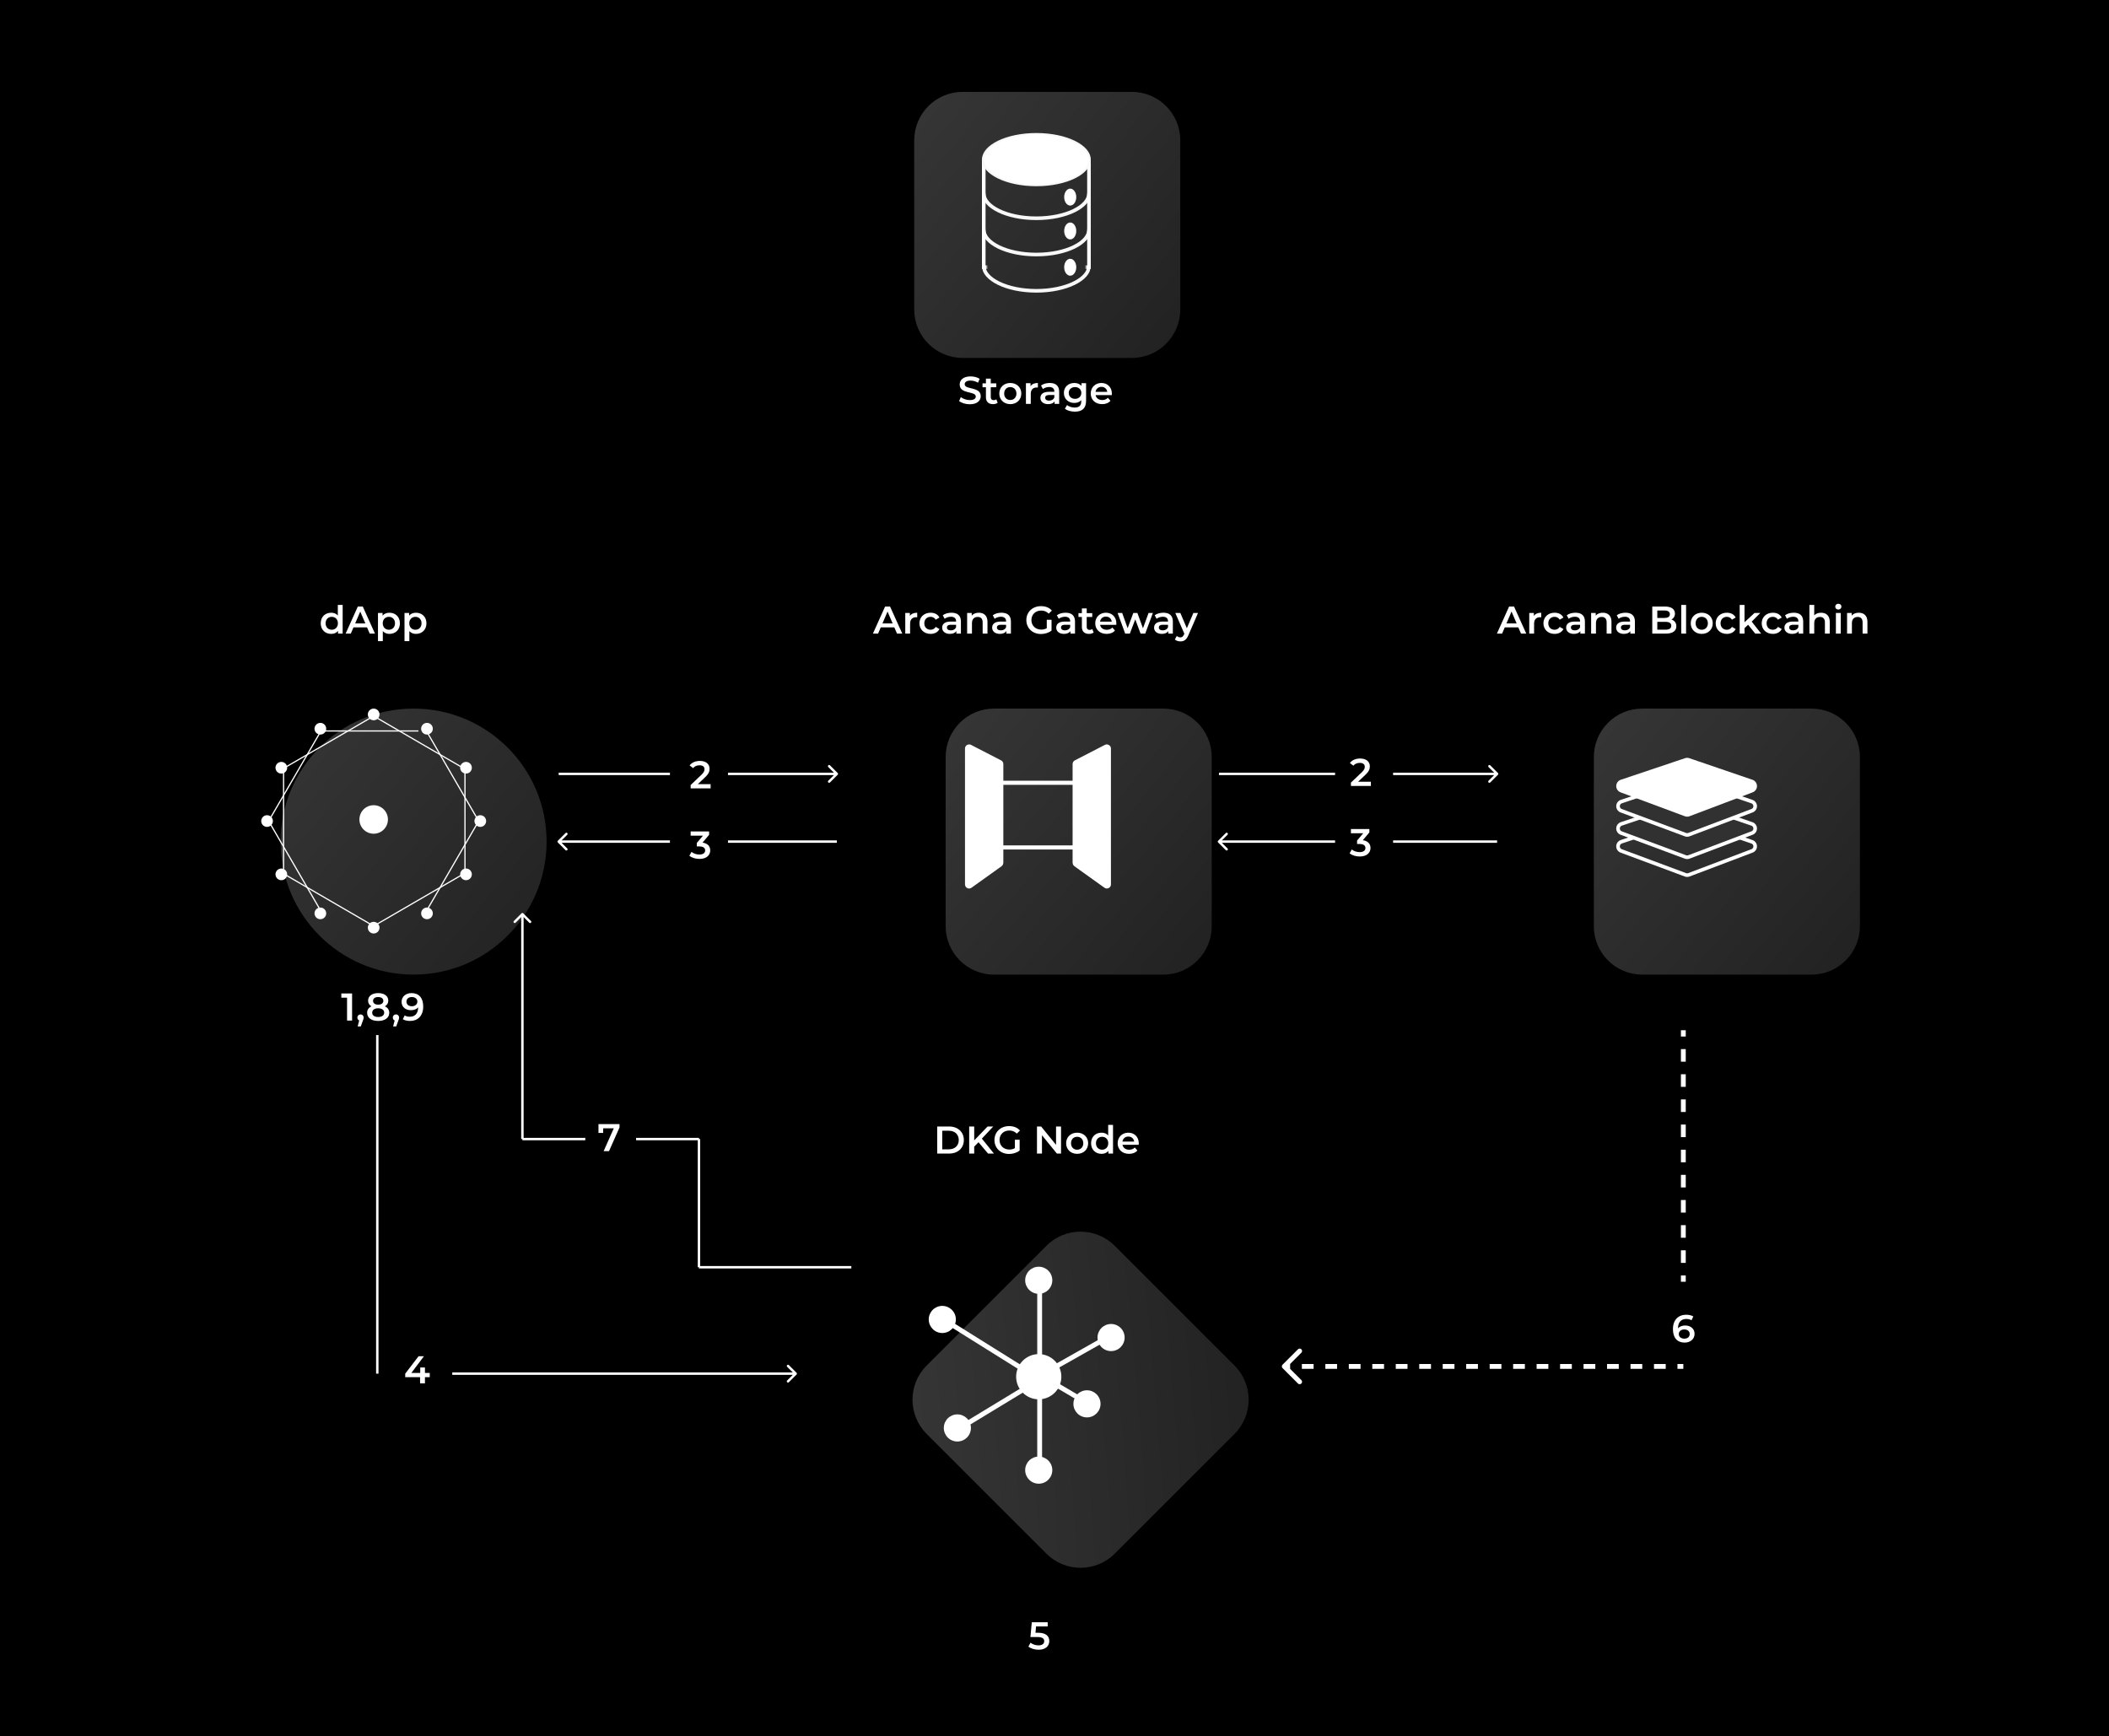 <svg width="872" height="718" viewBox="0 0 872 718" fill="none" xmlns="http://www.w3.org/2000/svg">
<rect width="872" height="718" fill="black"/>
<path d="M696.5 530L696.5 527.4L695.5 527.4L695.5 530L696.5 530ZM696.5 522.2L696.5 517L695.5 517L695.5 522.2L696.5 522.2ZM696.5 511.8L696.5 506.6L695.5 506.6L695.5 511.8L696.5 511.8ZM696.5 501.4L696.5 496.2L695.5 496.2L695.5 501.4L696.5 501.4ZM696.5 491L696.5 485.8L695.5 485.8L695.5 491L696.5 491ZM696.5 480.6L696.5 475.4L695.5 475.4L695.5 480.6L696.5 480.6ZM696.5 470.2L696.5 465L695.5 465L695.5 470.2L696.5 470.2ZM696.5 459.8L696.5 454.6L695.5 454.6L695.5 459.8L696.5 459.8ZM696.5 449.4L696.5 444.2L695.5 444.2L695.5 449.4L696.5 449.4ZM696.5 439L696.5 433.8L695.5 433.8L695.5 439L696.5 439ZM696.5 428.6L696.5 426L695.5 426L695.5 428.6L696.5 428.6ZM697 530L697 527.4L695 527.4L695 530L697 530ZM697 522.2L697 517L695 517L695 522.2L697 522.2ZM697 511.8L697 506.6L695 506.6L695 511.8L697 511.8ZM697 501.4L697 496.2L695 496.2L695 501.4L697 501.4ZM697 491L697 485.8L695 485.8L695 491L697 491ZM697 480.6L697 475.4L695 475.4L695 480.6L697 480.6ZM697 470.2L697 465L695 465L695 470.2L697 470.2ZM697 459.8L697 454.6L695 454.6L695 459.8L697 459.8ZM697 449.4L697 444.2L695 444.2L695 449.4L697 449.4ZM697 439L697 433.8L695 433.8L695 439L697 439ZM697 428.6L697 426L695 426L695 428.6L697 428.6Z" fill="white"/>
<path d="M530.646 564.646C530.451 564.842 530.451 565.158 530.646 565.354L533.828 568.536C534.024 568.731 534.34 568.731 534.536 568.536C534.731 568.34 534.731 568.024 534.536 567.828L531.707 565L534.536 562.172C534.731 561.976 534.731 561.66 534.536 561.464C534.34 561.269 534.024 561.269 533.828 561.464L530.646 564.646ZM696 564.5L693.574 564.5L693.574 565.5L696 565.5L696 564.5ZM688.721 564.5L683.868 564.5L683.868 565.5L688.721 565.5L688.721 564.5ZM679.015 564.5L674.162 564.5L674.162 565.5L679.015 565.5L679.015 564.5ZM669.309 564.5L664.456 564.5L664.456 565.5L669.309 565.5L669.309 564.5ZM659.603 564.5L654.75 564.5L654.75 565.5L659.603 565.5L659.603 564.5ZM649.897 564.5L645.044 564.5L645.044 565.5L649.897 565.5L649.897 564.5ZM640.191 564.5L635.338 564.5L635.338 565.5L640.191 565.5L640.191 564.5ZM630.485 564.5L625.632 564.5L625.632 565.5L630.485 565.5L630.485 564.5ZM620.779 564.5L615.926 564.5L615.926 565.5L620.779 565.5L620.779 564.5ZM611.074 564.5L606.221 564.5L606.221 565.5L611.074 565.5L611.074 564.5ZM601.368 564.5L596.515 564.5L596.515 565.5L601.368 565.5L601.368 564.5ZM591.662 564.5L586.809 564.5L586.809 565.5L591.662 565.5L591.662 564.5ZM581.956 564.5L577.103 564.5L577.103 565.5L581.956 565.5L581.956 564.5ZM572.25 564.5L567.397 564.5L567.397 565.5L572.25 565.5L572.25 564.5ZM562.544 564.5L557.691 564.5L557.691 565.5L562.544 565.5L562.544 564.5ZM552.838 564.5L547.985 564.5L547.985 565.5L552.838 565.5L552.838 564.5ZM543.132 564.5L538.279 564.5L538.279 565.5L543.132 565.5L543.132 564.5ZM533.426 564.5L531 564.5L531 565.5L533.426 565.5L533.426 564.5ZM530.293 564.293C529.902 564.683 529.902 565.317 530.293 565.707L536.657 572.071C537.047 572.462 537.681 572.462 538.071 572.071C538.462 571.681 538.462 571.047 538.071 570.657L532.414 565L538.071 559.343C538.462 558.953 538.462 558.319 538.071 557.929C537.681 557.538 537.047 557.538 536.657 557.929L530.293 564.293ZM696 564L693.574 564L693.574 566L696 566L696 564ZM688.721 564L683.868 564L683.868 566L688.721 566L688.721 564ZM679.015 564L674.162 564L674.162 566L679.015 566L679.015 564ZM669.309 564L664.456 564L664.456 566L669.309 566L669.309 564ZM659.603 564L654.75 564L654.75 566L659.603 566L659.603 564ZM649.897 564L645.044 564L645.044 566L649.897 566L649.897 564ZM640.191 564L635.338 564L635.338 566L640.191 566L640.191 564ZM630.485 564L625.632 564L625.632 566L630.485 566L630.485 564ZM620.779 564L615.926 564L615.926 566L620.779 566L620.779 564ZM611.074 564L606.221 564L606.221 566L611.074 566L611.074 564ZM601.368 564L596.515 564L596.515 566L601.368 566L601.368 564ZM591.662 564L586.809 564L586.809 566L591.662 566L591.662 564ZM581.956 564L577.103 564L577.103 566L581.956 566L581.956 564ZM572.25 564L567.397 564L567.397 566L572.25 566L572.25 564ZM562.544 564L557.691 564L557.691 566L562.544 566L562.544 564ZM552.838 564L547.985 564L547.985 566L552.838 566L552.838 564ZM543.132 564L538.279 564L538.279 566L543.132 566L543.132 564ZM533.426 564L531 564L531 566L533.426 566L533.426 564Z" fill="white"/>
<path d="M139.68 250.128V254.512C139.008 253.728 138.032 253.36 136.928 253.36C134.448 253.36 132.608 255.072 132.608 257.728C132.608 260.384 134.448 262.112 136.928 262.112C138.096 262.112 139.088 261.712 139.76 260.896V262H141.68V250.128H139.68ZM137.168 260.4C135.728 260.4 134.624 259.36 134.624 257.728C134.624 256.096 135.728 255.056 137.168 255.056C138.608 255.056 139.712 256.096 139.712 257.728C139.712 259.36 138.608 260.4 137.168 260.4ZM152.872 262H155.048L149.992 250.8H147.944L142.904 262H145.048L146.152 259.408H151.752L152.872 262ZM146.856 257.776L148.952 252.88L151.064 257.776H146.856ZM161.017 253.36C159.849 253.36 158.857 253.76 158.185 254.576V253.456H156.281V265.104H158.281V260.96C158.969 261.744 159.929 262.112 161.017 262.112C163.513 262.112 165.353 260.384 165.353 257.728C165.353 255.088 163.513 253.36 161.017 253.36ZM160.793 260.4C159.353 260.4 158.249 259.36 158.249 257.728C158.249 256.096 159.353 255.056 160.793 255.056C162.233 255.056 163.321 256.096 163.321 257.728C163.321 259.36 162.233 260.4 160.793 260.4ZM171.986 253.36C170.818 253.36 169.826 253.76 169.154 254.576V253.456H167.25V265.104H169.25V260.96C169.938 261.744 170.898 262.112 171.986 262.112C174.482 262.112 176.322 260.384 176.322 257.728C176.322 255.088 174.482 253.36 171.986 253.36ZM171.762 260.4C170.322 260.4 169.218 259.36 169.218 257.728C169.218 256.096 170.322 255.056 171.762 255.056C173.202 255.056 174.29 256.096 174.29 257.728C174.29 259.36 173.202 260.4 171.762 260.4Z" fill="white"/>
<path d="M370.888 262H373.064L368.008 250.8H365.96L360.92 262H363.064L364.168 259.408H369.768L370.888 262ZM364.872 257.776L366.968 252.88L369.08 257.776H364.872ZM376.2 254.704V253.456H374.296V262H376.296V257.856C376.296 256.112 377.256 255.216 378.776 255.216C378.92 255.216 379.064 255.232 379.24 255.264V253.36C377.816 253.36 376.776 253.808 376.2 254.704ZM384.779 262.112C386.443 262.112 387.771 261.392 388.427 260.112L386.891 259.216C386.379 260.032 385.611 260.4 384.763 260.4C383.291 260.4 382.171 259.392 382.171 257.728C382.171 256.08 383.291 255.056 384.763 255.056C385.611 255.056 386.379 255.424 386.891 256.24L388.427 255.344C387.771 254.048 386.443 253.36 384.779 253.36C382.075 253.36 380.155 255.168 380.155 257.728C380.155 260.288 382.075 262.112 384.779 262.112ZM393.42 253.36C392.044 253.36 390.716 253.712 389.804 254.416L390.588 255.872C391.228 255.344 392.22 255.024 393.18 255.024C394.604 255.024 395.308 255.712 395.308 256.88V257.008H393.1C390.508 257.008 389.548 258.128 389.548 259.552C389.548 261.04 390.78 262.112 392.732 262.112C394.012 262.112 394.94 261.696 395.42 260.96V262H397.308V256.992C397.308 254.528 395.884 253.36 393.42 253.36ZM393.148 260.656C392.124 260.656 391.516 260.192 391.516 259.472C391.516 258.848 391.884 258.336 393.244 258.336H395.308V259.328C394.972 260.208 394.124 260.656 393.148 260.656ZM404.723 253.36C403.475 253.36 402.435 253.776 401.779 254.56V253.456H399.875V262H401.875V257.68C401.875 255.968 402.835 255.104 404.259 255.104C405.539 255.104 406.291 255.84 406.291 257.36V262H408.291V257.104C408.291 254.528 406.771 253.36 404.723 253.36ZM414.092 253.36C412.716 253.36 411.388 253.712 410.476 254.416L411.26 255.872C411.9 255.344 412.892 255.024 413.852 255.024C415.276 255.024 415.98 255.712 415.98 256.88V257.008H413.772C411.18 257.008 410.22 258.128 410.22 259.552C410.22 261.04 411.452 262.112 413.404 262.112C414.684 262.112 415.612 261.696 416.092 260.96V262H417.98V256.992C417.98 254.528 416.556 253.36 414.092 253.36ZM413.82 260.656C412.796 260.656 412.188 260.192 412.188 259.472C412.188 258.848 412.556 258.336 413.916 258.336H415.98V259.328C415.644 260.208 414.796 260.656 413.82 260.656ZM432.808 259.76C432.088 260.176 431.304 260.336 430.504 260.336C428.136 260.336 426.456 258.672 426.456 256.4C426.456 254.08 428.136 252.464 430.52 252.464C431.72 252.464 432.728 252.864 433.608 253.744L434.92 252.464C433.864 251.264 432.296 250.64 430.424 250.64C426.92 250.64 424.36 253.056 424.36 256.4C424.36 259.744 426.92 262.16 430.392 262.16C431.976 262.16 433.608 261.68 434.776 260.736V256.272H432.808V259.76ZM440.592 253.36C439.216 253.36 437.888 253.712 436.976 254.416L437.76 255.872C438.4 255.344 439.392 255.024 440.352 255.024C441.776 255.024 442.48 255.712 442.48 256.88V257.008H440.272C437.68 257.008 436.72 258.128 436.72 259.552C436.72 261.04 437.952 262.112 439.904 262.112C441.184 262.112 442.112 261.696 442.592 260.96V262H444.48V256.992C444.48 254.528 443.056 253.36 440.592 253.36ZM440.32 260.656C439.296 260.656 438.688 260.192 438.688 259.472C438.688 258.848 439.056 258.336 440.416 258.336H442.48V259.328C442.144 260.208 441.296 260.656 440.32 260.656ZM451.622 260.112C451.318 260.352 450.918 260.464 450.502 260.464C449.734 260.464 449.318 260.016 449.318 259.184V255.12H451.606V253.52H449.318V251.568H447.318V253.52H445.91V255.12H447.318V259.232C447.318 261.12 448.39 262.112 450.262 262.112C450.982 262.112 451.702 261.92 452.182 261.536L451.622 260.112ZM461.578 257.776C461.578 255.104 459.754 253.36 457.258 253.36C454.714 253.36 452.842 255.184 452.842 257.728C452.842 260.272 454.698 262.112 457.562 262.112C459.034 262.112 460.234 261.632 461.002 260.72L459.93 259.488C459.322 260.112 458.57 260.416 457.61 260.416C456.122 260.416 455.082 259.616 454.842 258.368H461.546C461.562 258.176 461.578 257.936 461.578 257.776ZM457.258 254.96C458.57 254.96 459.514 255.808 459.674 257.04H454.826C455.018 255.792 455.962 254.96 457.258 254.96ZM474.895 253.456L472.575 259.792L470.271 253.456H468.591L466.239 259.76L463.983 253.456H462.095L465.231 262H467.151L469.391 256.112L471.599 262H473.519L476.671 253.456H474.895ZM481.045 253.36C479.669 253.36 478.341 253.712 477.429 254.416L478.213 255.872C478.853 255.344 479.845 255.024 480.805 255.024C482.229 255.024 482.933 255.712 482.933 256.88V257.008H480.725C478.133 257.008 477.173 258.128 477.173 259.552C477.173 261.04 478.405 262.112 480.357 262.112C481.637 262.112 482.565 261.696 483.045 260.96V262H484.933V256.992C484.933 254.528 483.509 253.36 481.045 253.36ZM480.773 260.656C479.749 260.656 479.141 260.192 479.141 259.472C479.141 258.848 479.509 258.336 480.869 258.336H482.933V259.328C482.597 260.208 481.749 260.656 480.773 260.656ZM493.423 253.456L490.719 259.776L488.031 253.456H485.951L489.679 262.032L489.535 262.368C489.151 263.216 488.735 263.552 488.031 263.552C487.487 263.552 486.943 263.328 486.559 262.96L485.759 264.432C486.303 264.928 487.199 265.216 488.047 265.216C489.471 265.216 490.559 264.624 491.343 262.688L495.343 253.456H493.423Z" fill="white"/>
<path d="M628.888 262H631.064L626.008 250.8H623.96L618.92 262H621.064L622.168 259.408H627.768L628.888 262ZM622.872 257.776L624.968 252.88L627.08 257.776H622.872ZM634.2 254.704V253.456H632.296V262H634.296V257.856C634.296 256.112 635.256 255.216 636.776 255.216C636.92 255.216 637.064 255.232 637.24 255.264V253.36C635.816 253.36 634.776 253.808 634.2 254.704ZM642.779 262.112C644.443 262.112 645.771 261.392 646.427 260.112L644.891 259.216C644.379 260.032 643.611 260.4 642.763 260.4C641.291 260.4 640.171 259.392 640.171 257.728C640.171 256.08 641.291 255.056 642.763 255.056C643.611 255.056 644.379 255.424 644.891 256.24L646.427 255.344C645.771 254.048 644.443 253.36 642.779 253.36C640.075 253.36 638.155 255.168 638.155 257.728C638.155 260.288 640.075 262.112 642.779 262.112ZM651.42 253.36C650.044 253.36 648.716 253.712 647.804 254.416L648.588 255.872C649.228 255.344 650.22 255.024 651.18 255.024C652.604 255.024 653.308 255.712 653.308 256.88V257.008H651.1C648.508 257.008 647.548 258.128 647.548 259.552C647.548 261.04 648.78 262.112 650.732 262.112C652.012 262.112 652.94 261.696 653.42 260.96V262H655.308V256.992C655.308 254.528 653.884 253.36 651.42 253.36ZM651.148 260.656C650.124 260.656 649.516 260.192 649.516 259.472C649.516 258.848 649.884 258.336 651.244 258.336H653.308V259.328C652.972 260.208 652.124 260.656 651.148 260.656ZM662.723 253.36C661.475 253.36 660.435 253.776 659.779 254.56V253.456H657.875V262H659.875V257.68C659.875 255.968 660.835 255.104 662.259 255.104C663.539 255.104 664.291 255.84 664.291 257.36V262H666.291V257.104C666.291 254.528 664.771 253.36 662.723 253.36ZM672.092 253.36C670.716 253.36 669.388 253.712 668.476 254.416L669.26 255.872C669.9 255.344 670.892 255.024 671.852 255.024C673.276 255.024 673.98 255.712 673.98 256.88V257.008H671.772C669.18 257.008 668.22 258.128 668.22 259.552C668.22 261.04 669.452 262.112 671.404 262.112C672.684 262.112 673.612 261.696 674.092 260.96V262H675.98V256.992C675.98 254.528 674.556 253.36 672.092 253.36ZM671.82 260.656C670.796 260.656 670.188 260.192 670.188 259.472C670.188 258.848 670.556 258.336 671.916 258.336H673.98V259.328C673.644 260.208 672.796 260.656 671.82 260.656ZM691.096 256.176C691.96 255.712 692.536 254.864 692.536 253.712C692.536 251.936 691.096 250.8 688.408 250.8H683.16V262H688.728C691.608 262 693.112 260.88 693.112 258.96C693.112 257.504 692.296 256.56 691.096 256.176ZM688.184 252.432C689.624 252.432 690.44 252.944 690.44 253.984C690.44 255.008 689.624 255.52 688.184 255.52H685.24V252.432H688.184ZM688.6 260.368H685.24V257.136H688.6C690.168 257.136 691.016 257.632 691.016 258.752C691.016 259.872 690.168 260.368 688.6 260.368ZM695.14 262H697.14V250.128H695.14V262ZM703.605 262.112C706.261 262.112 708.165 260.288 708.165 257.728C708.165 255.168 706.261 253.36 703.605 253.36C700.981 253.36 699.061 255.168 699.061 257.728C699.061 260.288 700.981 262.112 703.605 262.112ZM703.605 260.4C702.165 260.4 701.077 259.36 701.077 257.728C701.077 256.096 702.165 255.056 703.605 255.056C705.061 255.056 706.149 256.096 706.149 257.728C706.149 259.36 705.061 260.4 703.605 260.4ZM713.998 262.112C715.662 262.112 716.99 261.392 717.646 260.112L716.11 259.216C715.598 260.032 714.83 260.4 713.982 260.4C712.51 260.4 711.39 259.392 711.39 257.728C711.39 256.08 712.51 255.056 713.982 255.056C714.83 255.056 715.598 255.424 716.11 256.24L717.646 255.344C716.99 254.048 715.662 253.36 713.998 253.36C711.294 253.36 709.374 255.168 709.374 257.728C709.374 260.288 711.294 262.112 713.998 262.112ZM725.744 262H728.176L724.272 257.04L727.84 253.456H725.44L721.296 257.296V250.128H719.296V262H721.296V259.744L722.784 258.336L725.744 262ZM733.029 262.112C734.693 262.112 736.021 261.392 736.677 260.112L735.141 259.216C734.629 260.032 733.861 260.4 733.013 260.4C731.541 260.4 730.421 259.392 730.421 257.728C730.421 256.08 731.541 255.056 733.013 255.056C733.861 255.056 734.629 255.424 735.141 256.24L736.677 255.344C736.021 254.048 734.693 253.36 733.029 253.36C730.325 253.36 728.405 255.168 728.405 257.728C728.405 260.288 730.325 262.112 733.029 262.112ZM741.67 253.36C740.294 253.36 738.966 253.712 738.054 254.416L738.838 255.872C739.478 255.344 740.47 255.024 741.43 255.024C742.854 255.024 743.558 255.712 743.558 256.88V257.008H741.35C738.758 257.008 737.798 258.128 737.798 259.552C737.798 261.04 739.03 262.112 740.982 262.112C742.262 262.112 743.19 261.696 743.67 260.96V262H745.558V256.992C745.558 254.528 744.134 253.36 741.67 253.36ZM741.398 260.656C740.374 260.656 739.766 260.192 739.766 259.472C739.766 258.848 740.134 258.336 741.494 258.336H743.558V259.328C743.222 260.208 742.374 260.656 741.398 260.656ZM752.973 253.36C751.789 253.36 750.781 253.744 750.125 254.448V250.128H748.125V262H750.125V257.68C750.125 255.968 751.085 255.104 752.509 255.104C753.789 255.104 754.541 255.84 754.541 257.36V262H756.541V257.104C756.541 254.528 755.021 253.36 752.973 253.36ZM760.086 252.048C760.838 252.048 761.366 251.504 761.366 250.8C761.366 250.144 760.822 249.648 760.086 249.648C759.35 249.648 758.806 250.176 758.806 250.848C758.806 251.52 759.35 252.048 760.086 252.048ZM759.078 262H761.078V253.456H759.078V262ZM768.551 253.36C767.303 253.36 766.263 253.776 765.607 254.56V253.456H763.703V262H765.703V257.68C765.703 255.968 766.663 255.104 768.087 255.104C769.367 255.104 770.119 255.84 770.119 257.36V262H772.119V257.104C772.119 254.528 770.599 253.36 768.551 253.36Z" fill="white"/>
<g filter="url(#filter0_d_567_426)">
<g filter="url(#filter1_d_567_426)">
<path d="M99 338C99 307.624 123.624 283 154 283C184.376 283 209 307.624 209 338C209 368.376 184.376 393 154 393C123.624 393 99 368.376 99 338Z" fill="url(#paint0_radial_567_426)"/>
</g>
</g>
<circle cx="198.584" cy="339.5" r="2.416" fill="white"/>
<circle cx="110.416" cy="339.5" r="2.416" fill="white"/>
<circle cx="192.678" cy="317.458" r="2.416" transform="rotate(-30 192.678 317.458)" fill="white"/>
<circle cx="116.322" cy="361.542" r="2.416" transform="rotate(-30 116.322 361.542)" fill="white"/>
<circle cx="176.542" cy="301.322" r="2.416" transform="rotate(-60 176.542 301.322)" fill="white"/>
<circle cx="132.458" cy="377.678" r="2.416" transform="rotate(-60 132.458 377.678)" fill="white"/>
<circle cx="154.5" cy="295.415" r="2.416" transform="rotate(-90 154.5 295.415)" fill="white"/>
<circle cx="154.5" cy="338.641" r="2.416" transform="rotate(-90 154.5 338.641)" fill="white"/>
<circle cx="154.5" cy="338.845" r="5.894" transform="rotate(-90 154.5 338.845)" fill="white"/>
<circle cx="154.5" cy="383.584" r="2.416" transform="rotate(-90 154.5 383.584)" fill="white"/>
<circle cx="132.458" cy="301.322" r="2.416" transform="rotate(-120 132.458 301.322)" fill="white"/>
<circle cx="176.542" cy="377.678" r="2.416" transform="rotate(-120 176.542 377.678)" fill="white"/>
<circle cx="116.322" cy="317.458" r="2.416" transform="rotate(-150 116.322 317.458)" fill="white"/>
<circle cx="192.678" cy="361.542" r="2.416" transform="rotate(-150 192.678 361.542)" fill="white"/>
<line x1="117.25" y1="318.5" x2="117.25" y2="359.5" stroke="white" stroke-width="0.5"/>
<line x1="192.25" y1="318.5" x2="192.25" y2="359.5" stroke="white" stroke-width="0.5"/>
<line x1="154.022" y1="295.803" x2="191.463" y2="317.544" stroke="white" stroke-width="0.5"/>
<line y1="-0.25" x2="43.296" y2="-0.25" transform="matrix(-0.865 0.502 0.502 0.865 155.104 296.02)" stroke="white" stroke-width="0.5"/>
<line x1="154.978" y1="383.197" x2="117.537" y2="361.456" stroke="white" stroke-width="0.5"/>
<line y1="-0.25" x2="43.296" y2="-0.25" transform="matrix(0.865 -0.502 -0.502 -0.865 153.896 382.98)" stroke="white" stroke-width="0.5"/>
<line x1="134" y1="302.25" x2="173" y2="302.25" stroke="white" stroke-width="0.5"/>
<line x1="110.803" y1="339.978" x2="132.543" y2="302.537" stroke="white" stroke-width="0.5"/>
<line y1="-0.25" x2="43.296" y2="-0.25" transform="matrix(0.502 0.865 0.865 -0.502 111.019 338.896)" stroke="white" stroke-width="0.5"/>
<line x1="198.197" y1="339.022" x2="176.457" y2="376.463" stroke="white" stroke-width="0.5"/>
<line y1="-0.25" x2="43.296" y2="-0.25" transform="matrix(-0.502 -0.865 -0.865 0.502 197.981 340.104)" stroke="white" stroke-width="0.5"/>
<path d="M387.504 477H392.4C396.032 477 398.512 474.76 398.512 471.4C398.512 468.04 396.032 465.8 392.4 465.8H387.504V477ZM389.584 475.24V467.56H392.304C394.8 467.56 396.416 469.08 396.416 471.4C396.416 473.72 394.8 475.24 392.304 475.24H389.584ZM408.531 477H410.963L405.971 470.808L410.675 465.8H408.339L402.803 471.544V465.8H400.723V477H402.803V474.136L404.579 472.312L408.531 477ZM419.621 474.76C418.901 475.176 418.117 475.336 417.317 475.336C414.949 475.336 413.269 473.672 413.269 471.4C413.269 469.08 414.949 467.464 417.333 467.464C418.533 467.464 419.541 467.864 420.421 468.744L421.733 467.464C420.677 466.264 419.109 465.64 417.237 465.64C413.733 465.64 411.173 468.056 411.173 471.4C411.173 474.744 413.733 477.16 417.205 477.16C418.789 477.16 420.421 476.68 421.589 475.736V471.272H419.621V474.76ZM436.642 465.8V473.384L430.466 465.8H428.754V477H430.818V469.416L436.994 477H438.706V465.8H436.642ZM445.355 477.112C448.011 477.112 449.915 475.288 449.915 472.728C449.915 470.168 448.011 468.36 445.355 468.36C442.731 468.36 440.811 470.168 440.811 472.728C440.811 475.288 442.731 477.112 445.355 477.112ZM445.355 475.4C443.915 475.4 442.827 474.36 442.827 472.728C442.827 471.096 443.915 470.056 445.355 470.056C446.811 470.056 447.899 471.096 447.899 472.728C447.899 474.36 446.811 475.4 445.355 475.4ZM458.196 465.128V469.512C457.524 468.728 456.548 468.36 455.444 468.36C452.964 468.36 451.124 470.072 451.124 472.728C451.124 475.384 452.964 477.112 455.444 477.112C456.612 477.112 457.604 476.712 458.276 475.896V477H460.196V465.128H458.196ZM455.684 475.4C454.244 475.4 453.14 474.36 453.14 472.728C453.14 471.096 454.244 470.056 455.684 470.056C457.124 470.056 458.228 471.096 458.228 472.728C458.228 474.36 457.124 475.4 455.684 475.4ZM470.844 472.776C470.844 470.104 469.02 468.36 466.524 468.36C463.98 468.36 462.108 470.184 462.108 472.728C462.108 475.272 463.964 477.112 466.828 477.112C468.3 477.112 469.5 476.632 470.268 475.72L469.196 474.488C468.588 475.112 467.836 475.416 466.876 475.416C465.388 475.416 464.348 474.616 464.108 473.368H470.812C470.828 473.176 470.844 472.936 470.844 472.776ZM466.524 469.96C467.836 469.96 468.78 470.808 468.94 472.04H464.092C464.284 470.792 465.228 469.96 466.524 469.96Z" fill="white"/>
<path d="M230.646 347.646C230.451 347.842 230.451 348.158 230.646 348.354L233.828 351.536C234.024 351.731 234.34 351.731 234.536 351.536C234.731 351.34 234.731 351.024 234.536 350.828L231.707 348L234.536 345.172C234.731 344.976 234.731 344.66 234.536 344.464C234.34 344.269 234.024 344.269 233.828 344.464L230.646 347.646ZM346 347.5L231 347.5L231 348.5L346 348.5L346 347.5Z" fill="white"/>
<path d="M156 428L156 568" stroke="white"/>
<path d="M216.354 377.646C216.158 377.451 215.842 377.451 215.646 377.646L212.464 380.828C212.269 381.024 212.269 381.34 212.464 381.536C212.66 381.731 212.976 381.731 213.172 381.536L216 378.707L218.828 381.536C219.024 381.731 219.34 381.731 219.536 381.536C219.731 381.34 219.731 381.024 219.536 380.828L216.354 377.646ZM215.5 378L215.5 471L216.5 471L216.5 378L215.5 378Z" fill="white"/>
<path d="M242 471H216" stroke="white"/>
<path d="M289 471H263" stroke="white"/>
<path d="M289 471L289 524" stroke="white"/>
<path d="M289 524L352 524" stroke="white"/>
<path d="M329.354 568.354C329.549 568.158 329.549 567.842 329.354 567.646L326.172 564.464C325.976 564.269 325.66 564.269 325.464 564.464C325.269 564.66 325.269 564.976 325.464 565.172L328.293 568L325.464 570.828C325.269 571.024 325.269 571.34 325.464 571.536C325.66 571.731 325.976 571.731 326.172 571.536L329.354 568.354ZM329 567.5H187V568.5H329V567.5Z" fill="white"/>
<path d="M346.354 320.354C346.549 320.158 346.549 319.842 346.354 319.646L343.172 316.464C342.976 316.269 342.66 316.269 342.464 316.464C342.269 316.66 342.269 316.976 342.464 317.172L345.293 320L342.464 322.828C342.269 323.024 342.269 323.34 342.464 323.536C342.66 323.731 342.976 323.731 343.172 323.536L346.354 320.354ZM231 320.5H346V319.5H231V320.5Z" fill="white"/>
<path d="M177.688 567.696H175.704V565.44H173.752V567.696H170.088L175.288 560.8H173.064L167.544 568.016V569.456H173.688V572H175.704V569.456H177.688V567.696Z" fill="white"/>
<path d="M141.128 410.8V412.544H143.496V422H145.576V410.8H141.128ZM149.062 419.456C148.326 419.456 147.766 419.984 147.766 420.784C147.766 421.36 148.07 421.776 148.518 421.968L147.878 424.416H149.174L149.99 422.16C150.278 421.424 150.358 421.136 150.358 420.784C150.358 420 149.814 419.456 149.062 419.456ZM159.124 416.112C160.036 415.616 160.548 414.816 160.548 413.76C160.548 411.84 158.852 410.64 156.356 410.64C153.876 410.64 152.196 411.84 152.196 413.76C152.196 414.816 152.692 415.616 153.588 416.112C152.436 416.64 151.796 417.552 151.796 418.784C151.796 420.864 153.572 422.16 156.356 422.16C159.14 422.16 160.948 420.864 160.948 418.784C160.948 417.552 160.292 416.64 159.124 416.112ZM156.356 412.272C157.636 412.272 158.5 412.848 158.5 413.856C158.5 414.816 157.684 415.424 156.356 415.424C155.044 415.424 154.244 414.816 154.244 413.856C154.244 412.848 155.076 412.272 156.356 412.272ZM156.356 420.528C154.82 420.528 153.892 419.856 153.892 418.72C153.892 417.616 154.82 416.928 156.356 416.928C157.892 416.928 158.852 417.616 158.852 418.72C158.852 419.856 157.892 420.528 156.356 420.528ZM163.718 419.456C162.982 419.456 162.422 419.984 162.422 420.784C162.422 421.36 162.726 421.776 163.174 421.968L162.534 424.416H163.83L164.646 422.16C164.934 421.424 165.014 421.136 165.014 420.784C165.014 420 164.47 419.456 163.718 419.456ZM170.136 410.64C167.848 410.64 166.04 412.048 166.04 414.272C166.04 416.368 167.688 417.712 169.896 417.712C171.144 417.712 172.216 417.328 172.888 416.544V416.56C172.888 419.104 171.56 420.416 169.448 420.416C168.664 420.416 167.928 420.272 167.32 419.872L166.552 421.44C167.304 421.92 168.376 422.16 169.496 422.16C172.744 422.16 174.984 420.048 174.984 416.208C174.984 412.608 173.192 410.64 170.136 410.64ZM170.296 416.08C168.936 416.08 168.056 415.344 168.056 414.176C168.056 413.008 168.952 412.272 170.248 412.272C171.736 412.272 172.568 413.104 172.568 414.16C172.568 415.264 171.64 416.08 170.296 416.08Z" fill="white"/>
<path d="M247.448 464.8V468.464H249.384V466.56H253.784L249.576 476H251.8L256.152 466.192V464.8H247.448Z" fill="white"/>
<path d="M429.208 675.136H428.136L428.376 672.544H433.192V670.8H426.616L426.04 676.896H428.744C431.064 676.896 431.752 677.568 431.752 678.64C431.752 679.696 430.872 680.352 429.384 680.352C428.12 680.352 426.904 679.92 426.088 679.248L425.208 680.864C426.232 681.68 427.832 682.16 429.416 682.16C432.424 682.16 433.848 680.528 433.848 678.56C433.848 676.576 432.52 675.136 429.208 675.136Z" fill="white"/>
<path d="M696.792 548.088C695.544 548.088 694.472 548.472 693.8 549.256V549.24C693.8 546.696 695.128 545.384 697.24 545.384C698.024 545.384 698.76 545.528 699.368 545.928L700.136 544.36C699.384 543.88 698.312 543.64 697.192 543.64C693.944 543.64 691.704 545.752 691.704 549.592C691.704 553.192 693.496 555.16 696.552 555.16C698.84 555.16 700.648 553.752 700.648 551.528C700.648 549.432 699 548.088 696.792 548.088ZM696.44 553.528C694.952 553.528 694.12 552.696 694.12 551.64C694.12 550.536 695.048 549.72 696.392 549.72C697.752 549.72 698.632 550.456 698.632 551.624C698.632 552.792 697.736 553.528 696.44 553.528Z" fill="white"/>
<path d="M503.646 347.646C503.451 347.842 503.451 348.158 503.646 348.354L506.828 351.536C507.024 351.731 507.34 351.731 507.536 351.536C507.731 351.34 507.731 351.024 507.536 350.828L504.707 348L507.536 345.172C507.731 344.976 507.731 344.66 507.536 344.464C507.34 344.269 507.024 344.269 506.828 344.464L503.646 347.646ZM619 347.5L504 347.5L504 348.5L619 348.5L619 347.5Z" fill="white"/>
<path d="M619.354 320.354C619.549 320.158 619.549 319.842 619.354 319.646L616.172 316.464C615.976 316.269 615.66 316.269 615.464 316.464C615.269 316.66 615.269 316.976 615.464 317.172L618.293 320L615.464 322.828C615.269 323.024 615.269 323.34 615.464 323.536C615.66 323.731 615.976 323.731 616.172 323.536L619.354 320.354ZM504 320.5H619V319.5H504V320.5Z" fill="white"/>
<path d="M400.976 167.16C404.048 167.16 405.504 165.624 405.504 163.832C405.504 159.72 398.864 161.272 398.864 158.888C398.864 158.04 399.568 157.368 401.296 157.368C402.272 157.368 403.376 157.656 404.384 158.248L405.04 156.632C404.064 155.992 402.656 155.64 401.312 155.64C398.24 155.64 396.8 157.176 396.8 158.984C396.8 163.144 403.456 161.56 403.456 163.976C403.456 164.808 402.72 165.432 400.976 165.432C399.6 165.432 398.176 164.92 397.28 164.2L396.56 165.816C397.488 166.616 399.232 167.16 400.976 167.16ZM411.951 165.112C411.647 165.352 411.247 165.464 410.831 165.464C410.062 165.464 409.647 165.016 409.647 164.184V160.12H411.935V158.52H409.647V156.568H407.647V158.52H406.239V160.12H407.647V164.232C407.647 166.12 408.719 167.112 410.591 167.112C411.311 167.112 412.031 166.92 412.511 166.536L411.951 165.112ZM417.715 167.112C420.371 167.112 422.275 165.288 422.275 162.728C422.275 160.168 420.371 158.36 417.715 158.36C415.091 158.36 413.171 160.168 413.171 162.728C413.171 165.288 415.091 167.112 417.715 167.112ZM417.715 165.4C416.275 165.4 415.187 164.36 415.187 162.728C415.187 161.096 416.275 160.056 417.715 160.056C419.171 160.056 420.259 161.096 420.259 162.728C420.259 164.36 419.171 165.4 417.715 165.4ZM426.091 159.704V158.456H424.187V167H426.187V162.856C426.187 161.112 427.147 160.216 428.667 160.216C428.811 160.216 428.955 160.232 429.131 160.264V158.36C427.707 158.36 426.667 158.808 426.091 159.704ZM434.045 158.36C432.669 158.36 431.341 158.712 430.429 159.416L431.213 160.872C431.853 160.344 432.845 160.024 433.805 160.024C435.229 160.024 435.933 160.712 435.933 161.88V162.008H433.725C431.133 162.008 430.173 163.128 430.173 164.552C430.173 166.04 431.405 167.112 433.357 167.112C434.637 167.112 435.565 166.696 436.045 165.96V167H437.933V161.992C437.933 159.528 436.509 158.36 434.045 158.36ZM433.773 165.656C432.749 165.656 432.141 165.192 432.141 164.472C432.141 163.848 432.509 163.336 433.869 163.336H435.933V164.328C435.597 165.208 434.749 165.656 433.773 165.656ZM447.154 158.456V159.592C446.45 158.744 445.394 158.36 444.194 158.36C441.746 158.36 439.874 159.992 439.874 162.472C439.874 164.952 441.746 166.616 444.194 166.616C445.346 166.616 446.354 166.248 447.058 165.48V165.928C447.058 167.656 446.226 168.52 444.338 168.52C443.154 168.52 441.938 168.12 441.186 167.496L440.29 169C441.266 169.8 442.85 170.216 444.45 170.216C447.442 170.216 449.058 168.808 449.058 165.704V158.456H447.154ZM444.498 164.92C442.978 164.92 441.89 163.928 441.89 162.472C441.89 161.032 442.978 160.056 444.498 160.056C446.002 160.056 447.09 161.032 447.09 162.472C447.09 163.928 446.002 164.92 444.498 164.92ZM459.719 162.776C459.719 160.104 457.895 158.36 455.399 158.36C452.855 158.36 450.983 160.184 450.983 162.728C450.983 165.272 452.839 167.112 455.703 167.112C457.175 167.112 458.375 166.632 459.143 165.72L458.071 164.488C457.463 165.112 456.711 165.416 455.751 165.416C454.263 165.416 453.223 164.616 452.983 163.368H459.687C459.703 163.176 459.719 162.936 459.719 162.776ZM455.399 159.96C456.711 159.96 457.655 160.808 457.815 162.04H452.967C453.159 160.792 454.103 159.96 455.399 159.96Z" fill="white"/>
<rect x="277" y="313" width="24" height="15" fill="black"/>
<rect x="277" y="343" width="24" height="15" fill="black"/>
<rect x="552" y="313" width="24" height="15" fill="black"/>
<rect x="552" y="343" width="24" height="15" fill="black"/>
<path d="M288.536 324.24L291.528 321.392C293.08 319.936 293.384 318.944 293.384 317.856C293.384 315.872 291.816 314.64 289.384 314.64C287.544 314.64 285.992 315.328 285.128 316.496L286.584 317.616C287.208 316.816 288.12 316.448 289.208 316.448C290.584 316.448 291.288 317.04 291.288 318.064C291.288 318.688 291.096 319.344 290.008 320.384L285.56 324.608V326H293.816V324.24H288.536Z" fill="white"/>
<path d="M290.472 348.424L293.192 345.192V343.8H285.56V345.544H290.648L288.104 348.568V349.992H289.128C290.824 349.992 291.56 350.648 291.56 351.656C291.56 352.696 290.68 353.352 289.192 353.352C287.928 353.352 286.712 352.92 285.912 352.248L285.016 353.864C286.056 354.68 287.64 355.16 289.224 355.16C292.232 355.16 293.656 353.528 293.656 351.64C293.656 349.96 292.584 348.696 290.472 348.424Z" fill="white"/>
<path d="M561.536 323.24L564.528 320.392C566.08 318.936 566.384 317.944 566.384 316.856C566.384 314.872 564.816 313.64 562.384 313.64C560.544 313.64 558.992 314.328 558.128 315.496L559.584 316.616C560.208 315.816 561.12 315.448 562.208 315.448C563.584 315.448 564.288 316.04 564.288 317.064C564.288 317.688 564.096 318.344 563.008 319.384L558.56 323.608V325H566.816V323.24H561.536Z" fill="white"/>
<path d="M563.472 347.424L566.192 344.192V342.8H558.56V344.544H563.648L561.104 347.568V348.992H562.128C563.824 348.992 564.56 349.648 564.56 350.656C564.56 351.696 563.68 352.352 562.192 352.352C560.928 352.352 559.712 351.92 558.912 351.248L558.016 352.864C559.056 353.68 560.64 354.16 562.224 354.16C565.232 354.16 566.656 352.528 566.656 350.64C566.656 348.96 565.584 347.696 563.472 347.424Z" fill="white"/>
<g filter="url(#filter2_d_567_426)">
<g filter="url(#filter3_d_567_426)">
<path d="M642 303C642 291.954 650.954 283 662 283H732C743.046 283 752 291.954 752 303V373C752 384.046 743.046 393 732 393H662C650.954 393 642 384.046 642 373V303Z" fill="url(#paint1_radial_567_426)"/>
</g>
</g>
<path d="M696.949 339.139L670.357 348.07C668.57 348.671 668.529 351.183 670.296 351.841L696.887 361.738C697.341 361.907 697.841 361.905 698.293 361.734L724.423 351.836C726.175 351.173 726.134 348.68 724.361 348.074L698.232 339.142C697.816 339 697.365 338.999 696.949 339.139Z" stroke="white" stroke-width="1.5"/>
<path d="M696.949 331.754L670.357 340.686C668.57 341.286 668.529 343.799 670.296 344.456L696.887 354.354C697.341 354.522 697.841 354.521 698.293 354.349L724.423 344.452C726.175 343.788 726.134 341.295 724.361 340.689L698.232 331.758C697.816 331.616 697.365 331.614 696.949 331.754Z" fill="#313131" stroke="white" stroke-width="1.5"/>
<path d="M696.949 322.523L670.357 331.455C668.57 332.055 668.529 334.568 670.296 335.225L696.887 345.123C697.341 345.291 697.841 345.29 698.293 345.119L724.423 335.221C726.175 334.557 726.134 332.064 724.361 331.458L698.232 322.527C697.816 322.385 697.365 322.383 696.949 322.523Z" fill="#313131" stroke="white" stroke-width="1.5"/>
<path d="M696.949 314.216L670.357 323.148C668.57 323.748 668.529 326.26 670.296 326.918L696.887 336.815C697.341 336.984 697.841 336.982 698.293 336.811L724.423 326.914C726.175 326.25 726.134 323.757 724.361 323.151L698.232 314.219C697.816 314.077 697.365 314.076 696.949 314.216Z" fill="white" stroke="white" stroke-width="1.5"/>
<g filter="url(#filter4_d_567_426)">
<g filter="url(#filter5_d_567_426)">
<path d="M366.142 582.924C358.332 575.113 358.332 562.45 366.142 554.64L415.64 505.142C423.45 497.332 436.113 497.332 443.924 505.142L493.421 554.64C501.232 562.45 501.232 575.113 493.421 582.924L443.924 632.421C436.113 640.232 423.45 640.232 415.64 632.421L366.142 582.924Z" fill="url(#paint2_radial_567_426)"/>
</g>
</g>
<circle cx="429.485" cy="607.897" r="5.608" fill="white"/>
<circle cx="429.485" cy="569.267" r="9.346" fill="white"/>
<circle cx="429.485" cy="529.389" r="5.608" fill="white"/>
<circle cx="389.608" cy="545.59" r="5.608" fill="white"/>
<circle cx="395.838" cy="590.451" r="5.608" fill="white"/>
<circle cx="449.423" cy="580.482" r="5.608" fill="white"/>
<circle cx="459.392" cy="553.066" r="5.608" fill="white"/>
<line x1="430.615" y1="569.028" x2="451.799" y2="581.489" stroke="white" stroke-width="2"/>
<line x1="429.381" y1="570.744" x2="394.488" y2="591.929" stroke="white" stroke-width="2"/>
<line x1="428.332" y1="569.491" x2="388.455" y2="544.568" stroke="white" stroke-width="2"/>
<line x1="429.616" y1="569.019" x2="458.277" y2="552.819" stroke="white" stroke-width="2"/>
<line x1="429.862" y1="528.766" x2="429.862" y2="606.028" stroke="white" stroke-width="2"/>
<g filter="url(#filter6_d_567_426)">
<g filter="url(#filter7_d_567_426)">
<path d="M374 303C374 291.954 382.954 283 394 283H464C475.046 283 484 291.954 484 303V373C484 384.046 475.046 393 464 393H394C382.954 393 374 384.046 374 373V303Z" fill="url(#paint3_radial_567_426)"/>
</g>
</g>
<rect x="-0.846" y="0.846" width="32.427" height="26.74" rx="0.846" transform="matrix(-1 0 0 1 444.376 322.829)" stroke="white" stroke-width="1.692"/>
<path d="M414 315.921C414 315.604 413.823 315.314 413.541 315.169L401.073 308.744C400.51 308.454 399.839 308.862 399.839 309.496V365.708C399.839 366.397 400.617 366.797 401.177 366.396L413.646 357.474C413.868 357.315 414 357.059 414 356.786V315.921Z" fill="white" stroke="white" stroke-width="1.692"/>
<path d="M444.33 315.918C444.33 315.601 444.507 315.311 444.788 315.165L457.257 308.74C457.82 308.45 458.49 308.859 458.49 309.492V365.705C458.49 366.394 457.712 366.794 457.152 366.393L444.683 357.471C444.461 357.312 444.33 357.056 444.33 356.783V315.918Z" fill="white" stroke="white" stroke-width="1.692"/>
<g filter="url(#filter8_d_567_426)">
<path d="M374 53C374 41.954 382.954 33 394 33H464C475.046 33 484 41.954 484 53V123C484 134.046 475.046 143 464 143H394C382.954 143 374 134.046 374 123V53Z" fill="url(#paint4_radial_567_426)"/>
</g>
<mask id="mask0_567_426" style="mask-type:alpha" maskUnits="userSpaceOnUse" x="406" y="95" width="45" height="12">
<rect x="406" y="95" width="45" height="12" fill="#C4C4C4"/>
</mask>
<g mask="url(#mask0_567_426)">
<path d="M450.25 95C450.25 97.592 448.079 100.15 444.08 102.104C440.132 104.035 434.624 105.25 428.5 105.25C422.376 105.25 416.868 104.035 412.92 102.104C408.921 100.15 406.75 97.592 406.75 95C406.75 92.408 408.921 89.85 412.92 87.896C416.868 85.965 422.376 84.75 428.5 84.75C434.624 84.75 440.132 85.965 444.08 87.896C448.079 89.85 450.25 92.408 450.25 95Z" stroke="#F8F8F8" stroke-width="1.5"/>
</g>
<mask id="mask1_567_426" style="mask-type:alpha" maskUnits="userSpaceOnUse" x="406" y="110" width="45" height="12">
<rect x="406" y="110" width="45" height="12" fill="#C4C4C4"/>
</mask>
<g mask="url(#mask1_567_426)">
<path d="M450.25 110C450.25 112.592 448.079 115.15 444.08 117.104C440.132 119.035 434.624 120.25 428.5 120.25C422.376 120.25 416.868 119.035 412.92 117.104C408.921 115.15 406.75 112.592 406.75 110C406.75 107.408 408.921 104.85 412.92 102.896C416.868 100.965 422.376 99.75 428.5 99.75C434.624 99.75 440.132 100.965 444.08 102.896C448.079 104.85 450.25 107.408 450.25 110Z" stroke="#F8F8F8" stroke-width="1.5"/>
</g>
<mask id="mask2_567_426" style="mask-type:alpha" maskUnits="userSpaceOnUse" x="406" y="80" width="45" height="12">
<rect x="406" y="80" width="45" height="12" fill="#C4C4C4"/>
</mask>
<g mask="url(#mask2_567_426)">
<path d="M450.25 80C450.25 82.592 448.079 85.15 444.08 87.104C440.132 89.035 434.624 90.25 428.5 90.25C422.376 90.25 416.868 89.035 412.92 87.104C408.921 85.15 406.75 82.592 406.75 80C406.75 77.408 408.921 74.85 412.92 72.896C416.868 70.965 422.376 69.75 428.5 69.75C434.624 69.75 440.132 70.965 444.08 72.896C448.079 74.85 450.25 77.408 450.25 80Z" stroke="#F8F8F8" stroke-width="1.5"/>
</g>
<mask id="mask3_567_426" style="mask-type:alpha" maskUnits="userSpaceOnUse" x="402" y="63" width="54" height="53">
<path d="M407.5 87.611V115H403V64H455.5V114.056H449.5V67.306H407.5V87.611Z" fill="#C4C4C4" stroke="black"/>
</mask>
<g mask="url(#mask3_567_426)">
<rect x="406.75" y="66.639" width="43.5" height="43.833" stroke="white" stroke-width="1.5"/>
</g>
<path d="M450.607 66C450.607 68.804 448.271 71.453 444.237 73.425C440.23 75.384 434.667 76.607 428.5 76.607C422.333 76.607 416.77 75.384 412.763 73.425C408.729 71.453 406.393 68.804 406.393 66C406.393 63.196 408.729 60.547 412.763 58.575C416.77 56.616 422.333 55.393 428.5 55.393C434.667 55.393 440.23 56.616 444.237 58.575C448.271 60.547 450.607 63.196 450.607 66Z" fill="white" stroke="#F8F8F8" stroke-width="0.786"/>
<ellipse cx="442.5" cy="81.5" rx="2.5" ry="3.5" fill="white"/>
<ellipse cx="442.5" cy="95.5" rx="2.5" ry="3.5" fill="white"/>
<ellipse cx="442.5" cy="110.5" rx="2.5" ry="3.5" fill="white"/>
<defs>
<filter id="filter0_d_567_426" x="95" y="271" width="144" height="144" filterUnits="userSpaceOnUse" color-interpolation-filters="sRGB">
<feFlood flood-opacity="0" result="BackgroundImageFix"/>
<feColorMatrix in="SourceAlpha" type="matrix" values="0 0 0 0 0 0 0 0 0 0 0 0 0 0 0 0 0 0 127 0" result="hardAlpha"/>
<feOffset dx="13" dy="5"/>
<feGaussianBlur stdDeviation="8.5"/>
<feColorMatrix type="matrix" values="0 0 0 0 0 0 0 0 0 0 0 0 0 0 0 0 0 0 0.15 0"/>
<feBlend mode="normal" in2="BackgroundImageFix" result="effect1_dropShadow_567_426"/>
<feBlend mode="normal" in="SourceGraphic" in2="effect1_dropShadow_567_426" result="shape"/>
</filter>
<filter id="filter1_d_567_426" x="99" y="283" width="118" height="119" filterUnits="userSpaceOnUse" color-interpolation-filters="sRGB">
<feFlood flood-opacity="0" result="BackgroundImageFix"/>
<feColorMatrix in="SourceAlpha" type="matrix" values="0 0 0 0 0 0 0 0 0 0 0 0 0 0 0 0 0 0 127 0" result="hardAlpha"/>
<feOffset dx="4" dy="5"/>
<feGaussianBlur stdDeviation="2"/>
<feColorMatrix type="matrix" values="0 0 0 0 0 0 0 0 0 0 0 0 0 0 0 0 0 0 0.25 0"/>
<feBlend mode="normal" in2="BackgroundImageFix" result="effect1_dropShadow_567_426"/>
<feBlend mode="normal" in="SourceGraphic" in2="effect1_dropShadow_567_426" result="shape"/>
</filter>
<filter id="filter2_d_567_426" x="638" y="271" width="144" height="144" filterUnits="userSpaceOnUse" color-interpolation-filters="sRGB">
<feFlood flood-opacity="0" result="BackgroundImageFix"/>
<feColorMatrix in="SourceAlpha" type="matrix" values="0 0 0 0 0 0 0 0 0 0 0 0 0 0 0 0 0 0 127 0" result="hardAlpha"/>
<feOffset dx="13" dy="5"/>
<feGaussianBlur stdDeviation="8.5"/>
<feColorMatrix type="matrix" values="0 0 0 0 0 0 0 0 0 0 0 0 0 0 0 0 0 0 0.15 0"/>
<feBlend mode="normal" in2="BackgroundImageFix" result="effect1_dropShadow_567_426"/>
<feBlend mode="normal" in="SourceGraphic" in2="effect1_dropShadow_567_426" result="shape"/>
</filter>
<filter id="filter3_d_567_426" x="642" y="283" width="118" height="119" filterUnits="userSpaceOnUse" color-interpolation-filters="sRGB">
<feFlood flood-opacity="0" result="BackgroundImageFix"/>
<feColorMatrix in="SourceAlpha" type="matrix" values="0 0 0 0 0 0 0 0 0 0 0 0 0 0 0 0 0 0 127 0" result="hardAlpha"/>
<feOffset dx="4" dy="5"/>
<feGaussianBlur stdDeviation="2"/>
<feColorMatrix type="matrix" values="0 0 0 0 0 0 0 0 0 0 0 0 0 0 0 0 0 0 0.25 0"/>
<feBlend mode="normal" in2="BackgroundImageFix" result="effect1_dropShadow_567_426"/>
<feBlend mode="normal" in="SourceGraphic" in2="effect1_dropShadow_567_426" result="shape"/>
</filter>
<filter id="filter4_d_567_426" x="356.284" y="487.284" width="172.995" height="172.995" filterUnits="userSpaceOnUse" color-interpolation-filters="sRGB">
<feFlood flood-opacity="0" result="BackgroundImageFix"/>
<feColorMatrix in="SourceAlpha" type="matrix" values="0 0 0 0 0 0 0 0 0 0 0 0 0 0 0 0 0 0 127 0" result="hardAlpha"/>
<feOffset dx="13" dy="5"/>
<feGaussianBlur stdDeviation="8.5"/>
<feColorMatrix type="matrix" values="0 0 0 0 0 0 0 0 0 0 0 0 0 0 0 0 0 0 0.15 0"/>
<feBlend mode="normal" in2="BackgroundImageFix" result="effect1_dropShadow_567_426"/>
<feBlend mode="normal" in="SourceGraphic" in2="effect1_dropShadow_567_426" result="shape"/>
</filter>
<filter id="filter5_d_567_426" x="360.284" y="499.284" width="146.995" height="147.995" filterUnits="userSpaceOnUse" color-interpolation-filters="sRGB">
<feFlood flood-opacity="0" result="BackgroundImageFix"/>
<feColorMatrix in="SourceAlpha" type="matrix" values="0 0 0 0 0 0 0 0 0 0 0 0 0 0 0 0 0 0 127 0" result="hardAlpha"/>
<feOffset dx="4" dy="5"/>
<feGaussianBlur stdDeviation="2"/>
<feColorMatrix type="matrix" values="0 0 0 0 0 0 0 0 0 0 0 0 0 0 0 0 0 0 0.25 0"/>
<feBlend mode="normal" in2="BackgroundImageFix" result="effect1_dropShadow_567_426"/>
<feBlend mode="normal" in="SourceGraphic" in2="effect1_dropShadow_567_426" result="shape"/>
</filter>
<filter id="filter6_d_567_426" x="370" y="271" width="144" height="144" filterUnits="userSpaceOnUse" color-interpolation-filters="sRGB">
<feFlood flood-opacity="0" result="BackgroundImageFix"/>
<feColorMatrix in="SourceAlpha" type="matrix" values="0 0 0 0 0 0 0 0 0 0 0 0 0 0 0 0 0 0 127 0" result="hardAlpha"/>
<feOffset dx="13" dy="5"/>
<feGaussianBlur stdDeviation="8.5"/>
<feColorMatrix type="matrix" values="0 0 0 0 0 0 0 0 0 0 0 0 0 0 0 0 0 0 0.15 0"/>
<feBlend mode="normal" in2="BackgroundImageFix" result="effect1_dropShadow_567_426"/>
<feBlend mode="normal" in="SourceGraphic" in2="effect1_dropShadow_567_426" result="shape"/>
</filter>
<filter id="filter7_d_567_426" x="374" y="283" width="118" height="119" filterUnits="userSpaceOnUse" color-interpolation-filters="sRGB">
<feFlood flood-opacity="0" result="BackgroundImageFix"/>
<feColorMatrix in="SourceAlpha" type="matrix" values="0 0 0 0 0 0 0 0 0 0 0 0 0 0 0 0 0 0 127 0" result="hardAlpha"/>
<feOffset dx="4" dy="5"/>
<feGaussianBlur stdDeviation="2"/>
<feColorMatrix type="matrix" values="0 0 0 0 0 0 0 0 0 0 0 0 0 0 0 0 0 0 0.25 0"/>
<feBlend mode="normal" in2="BackgroundImageFix" result="effect1_dropShadow_567_426"/>
<feBlend mode="normal" in="SourceGraphic" in2="effect1_dropShadow_567_426" result="shape"/>
</filter>
<filter id="filter8_d_567_426" x="374" y="33" width="118" height="119" filterUnits="userSpaceOnUse" color-interpolation-filters="sRGB">
<feFlood flood-opacity="0" result="BackgroundImageFix"/>
<feColorMatrix in="SourceAlpha" type="matrix" values="0 0 0 0 0 0 0 0 0 0 0 0 0 0 0 0 0 0 127 0" result="hardAlpha"/>
<feOffset dx="4" dy="5"/>
<feGaussianBlur stdDeviation="2"/>
<feColorMatrix type="matrix" values="0 0 0 0 0 0 0 0 0 0 0 0 0 0 0 0 0 0 0.25 0"/>
<feBlend mode="normal" in2="BackgroundImageFix" result="effect1_dropShadow_567_426"/>
<feBlend mode="normal" in="SourceGraphic" in2="effect1_dropShadow_567_426" result="shape"/>
</filter>
<radialGradient id="paint0_radial_567_426" cx="0" cy="0" r="1" gradientUnits="userSpaceOnUse" gradientTransform="translate(73.053 268.806) rotate(40.012) scale(193.164 864.283)">
<stop stop-color="#3A3A3A"/>
<stop offset="1" stop-color="#202020"/>
</radialGradient>
<radialGradient id="paint1_radial_567_426" cx="0" cy="0" r="1" gradientUnits="userSpaceOnUse" gradientTransform="translate(616.053 268.806) rotate(40.012) scale(193.164 864.283)">
<stop stop-color="#3A3A3A"/>
<stop offset="1" stop-color="#202020"/>
</radialGradient>
<radialGradient id="paint2_radial_567_426" cx="0" cy="0" r="1" gradientUnits="userSpaceOnUse" gradientTransform="translate(323.617 577.092) rotate(-4.988) scale(193.164 864.283)">
<stop stop-color="#3A3A3A"/>
<stop offset="1" stop-color="#202020"/>
</radialGradient>
<radialGradient id="paint3_radial_567_426" cx="0" cy="0" r="1" gradientUnits="userSpaceOnUse" gradientTransform="translate(348.053 268.806) rotate(40.012) scale(193.164 864.283)">
<stop stop-color="#3A3A3A"/>
<stop offset="1" stop-color="#202020"/>
</radialGradient>
<radialGradient id="paint4_radial_567_426" cx="0" cy="0" r="1" gradientUnits="userSpaceOnUse" gradientTransform="translate(348.053 18.806) rotate(40.012) scale(193.164 864.283)">
<stop stop-color="#3A3A3A"/>
<stop offset="1" stop-color="#202020"/>
</radialGradient>
</defs>
</svg>
